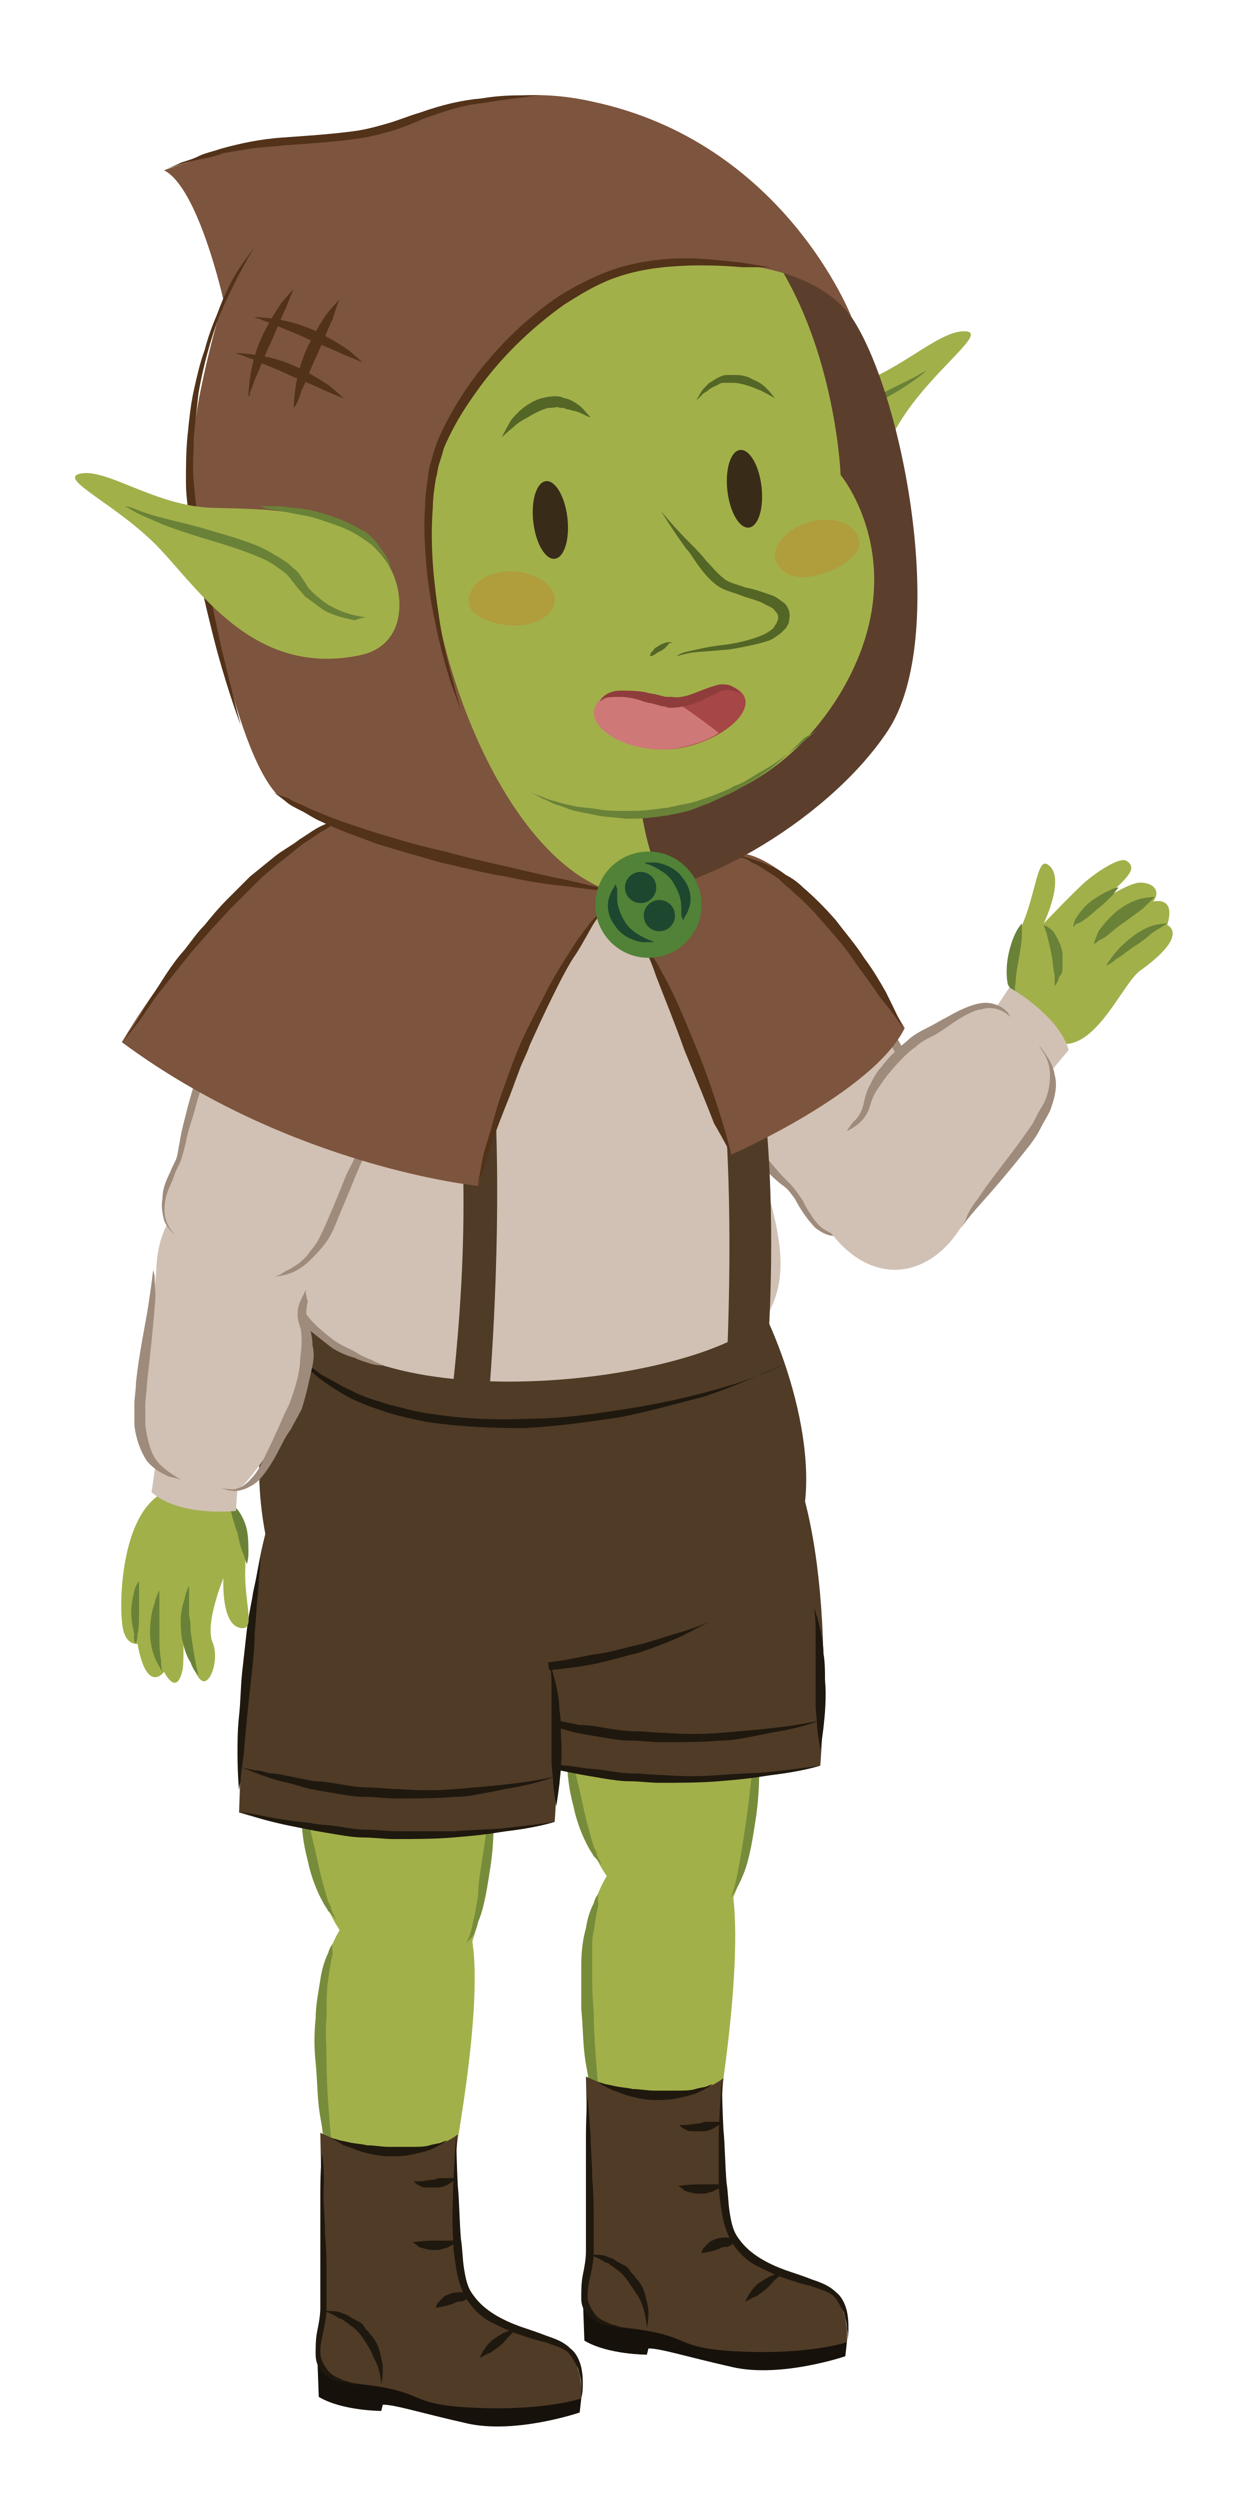 <svg width="80px" height="160px" viewBox="0 0 80 160" version="1.1" xml:space="preserve" xmlns="http://www.w3.org/2000/svg" xmlns:xlink="http://www.w3.org/1999/xlink">
  <!-- Generator: Sketch 49.3 (51167) - http://www.bohemiancoding.com/sketch -->
  <defs/>
  <g>
    <title>brownie-b</title>
    <desc>Created with Sketch.</desc>
    <g id="brownie-b" stroke="none" stroke-width="1" fill="none" fill-rule="evenodd">
      <g id="Brownie-Happy" transform="translate(40, 81) scale(-1, 1) translate(-40, -81) translate(4, 6)" fill-rule="nonzero">
        <g id="Group" transform="translate(0, 49)">
          <g transform="translate(15, 0)" id="Shape">
            <path d="M5.2,8.8 C6.9,5.2 13.7,-1.3 17.1,1 C20.5,3.3 20.6,6.9 16.3,13.7 C14.2,17 12.1,19.6 10.2,21.3 C9.6,21.9 9.3,23.1 8.7,23.5 C6.8,24.7 4.7,24.2 3.3,23.3 C1.4,22 3.13638004e-15,20.4 0.2,18.5 C0.4,15.8 1.8,15.9 5.2,8.8 Z" fill="#D1C1B4"/>
            <path d="M19.5,4 C19.5,4 19.5,4.1 19.5,4.3 C19.5,4.5 19.5,4.8 19.5,5.1 C19.5,5.8 19.5,6.8 19.3,8 C19.1,9.2 18.6,10.5 17.9,11.8 C17.2,13.1 16.3,14.4 15.4,15.7 C14.4,17 13.5,18.2 12.5,19.3 C12,19.9 11.5,20.4 11,20.8 C10.7,21 10.5,21.2 10.3,21.5 C10.1,21.7 10,22 9.8,22.3 C9.5,22.8 9.1,23.3 8.8,23.6 C8.4,23.9 8,24.1 7.6,24.1 C7.2,24.1 7,24.1 6.8,24.1 C6.6,24.1 6.5,24 6.5,24 C6.5,24 6.6,24 6.8,24 C7,24 7.3,24 7.6,24 C7.9,23.9 8.3,23.7 8.6,23.4 C8.9,23.1 9.2,22.6 9.5,22.1 C9.6,21.8 9.8,21.6 10,21.3 C10.2,21 10.4,20.8 10.7,20.5 C11.2,20 11.6,19.5 12.1,18.9 C13,17.8 14,16.5 14.9,15.3 C15.8,14.1 16.7,12.8 17.4,11.5 C18.1,10.2 18.6,9 18.9,7.9 C19.2,6.8 19.3,5.8 19.4,5.1 C19.5,4.4 19.5,4 19.5,4 Z" fill="#9E8B7B"/>
            <path d="M0.6,20.4 C0.6,20.4 0.4,20.2 0.3,19.8 C0.1,19.4 -2.615963e-15,18.7 0.1,18 C0.1,17.6 0.2,17.2 0.4,16.8 C0.6,16.4 0.8,16 1,15.6 C1.5,14.8 2.1,14 2.6,13.1 C3.1,12.3 3.6,11.4 4.1,10.6 C4.6,9.8 5,9.1 5.4,8.4 C5.8,7.8 6.1,7.2 6.4,6.9 C6.7,6.5 6.8,6.4 6.8,6.4 C6.8,6.4 6.7,6.6 6.5,7 C6.3,7.4 6,8 5.7,8.6 C5.4,9.3 5,10.1 4.5,10.9 C4.1,11.7 3.6,12.6 3,13.5 C2.7,13.9 2.5,14.3 2.2,14.8 C1.9,15.2 1.6,15.6 1.4,16 C1.1,16.4 0.9,16.7 0.7,17.1 C0.5,17.5 0.4,17.8 0.3,18.2 C0.2,18.9 0.2,19.5 0.3,19.9 C0.5,20.1 0.6,20.4 0.6,20.4 Z" fill="#9E8B7B"/>
          </g>
          <g id="Shape">
            <path d="M10.8,9.5 C10.8,9.5 11.8,7 10.5,4 C9.7,2 9.6,-1.34614542e-15 9,0.3 C7.7,1 9.2,4.1 9.2,4.1 C9.2,4.1 7.2,2 6.5,1.4 C5.8,0.8 4.3,-0.2 3.9,0.1 C3.1,0.6 4,1.3 5.4,2.6 C5.4,2.6 4.1,1.7 3.2,1.5 C2.4,1.4 1.6,1.9 2.2,2.7 C2.2,2.7 0.7,2.3 1.3,4.2 C1.3,4.2 -0.2,4.8 3,7.1 C4.5,8.1 7,15.5 10.8,9.5 Z" fill="#A2B04A"/>
            <path d="M1.3,4.1 C1.3,4.1 1.6,4.1 2.1,4.2 C2.5,4.3 3.1,4.6 3.6,5 C4.1,5.4 4.5,5.8 4.8,6.2 C5.1,6.6 5.2,6.8 5.2,6.8 C5.2,6.8 4.9,6.7 4.6,6.4 C4.2,6.2 3.8,5.8 3.3,5.5 C2.8,5.2 2.4,4.8 2.1,4.6 C1.6,4.3 1.3,4.1 1.3,4.1 Z" fill="#698237"/>
            <path d="M2.1,2.4 C2.1,2.4 2.4,2.4 2.9,2.5 C3.4,2.6 4,2.9 4.5,3.3 C5,3.7 5.4,4.2 5.7,4.6 C5.9,5.1 6,5.4 6,5.4 C6,5.4 5.9,5.4 5.8,5.3 C5.7,5.2 5.5,5.1 5.3,5 C4.9,4.7 4.5,4.3 4,4 C3.5,3.6 3,3.3 2.7,3 C2.3,2.6 2.1,2.4 2.1,2.4 Z" fill="#698237"/>
            <path d="M4.4,1.8 C4.4,1.8 4.7,1.8 5,2 C5.3,2.1 5.8,2.4 6.2,2.7 C6.6,3 6.9,3.4 7.1,3.7 C7.3,4 7.3,4.3 7.3,4.3 C7.3,4.3 7.2,4.3 7.2,4.2 C7.1,4.1 7,4.1 6.8,4 C6.5,3.8 6.1,3.5 5.8,3.2 C5.4,2.9 5.1,2.6 4.8,2.3 C4.6,2 4.4,1.8 4.4,1.8 Z" fill="#698237"/>
            <path d="M11,8.6 C11,8.6 11.1,8.3 11,7.9 C11,7.5 10.9,6.9 10.8,6.4 C10.7,5.8 10.6,5.3 10.6,4.8 C10.6,4.4 10.6,4.1 10.6,4.1 C10.6,4.1 10.8,4.3 11,4.7 C11.2,5.1 11.4,5.7 11.5,6.3 C11.6,6.9 11.6,7.5 11.5,8 C11.3,8.4 11,8.6 11,8.6 Z" fill="#698237"/>
            <path d="M9.2,4.2 C9.2,4.2 9.1,4.5 9,4.8 C8.9,5.2 8.8,5.6 8.7,6.1 C8.6,6.6 8.6,7.1 8.5,7.4 C8.5,7.6 8.5,7.8 8.5,7.9 C8.5,8 8.5,8.1 8.5,8.1 C8.5,8.1 8.3,7.9 8.2,7.5 C8,7.3 8,7.1 8,6.8 C8,6.5 8,6.3 8,6 C8.1,5.4 8.4,4.9 8.6,4.6 C8.9,4.3 9.2,4.2 9.2,4.2 Z" fill="#698237"/>
          </g>
          <g transform="translate(7, 8)" id="Shape">
            <path d="M15.9,15.8 C16.8,14.6 16.6,12.3 15.4,10.1 C15,9.3 13.8,8.7 13.5,7.7 C12.4,3.7 7.4,1.9 5.9,1.5 C3,0.7 -0.1,5.8 2.9,9.6 C3.8,10.7 6.2,13.7 7.6,15.7 C9.7,18.9 13.3,19.3 15.9,15.8 Z" fill="#D1C1B4"/>
            <path d="M6,2.6 L4.4,0.2 C4.4,0.2 1.3,1.9 0.6,4.2 L2.7,6.7" fill="#D1C1B4"/>
            <path d="M2.5,3.9 C2.5,3.9 2.4,4.1 2.2,4.4 C2,4.7 1.8,5.2 1.8,5.8 C1.8,6.4 1.9,7.1 2.3,7.8 C2.5,8.1 2.7,8.5 2.9,8.9 C3.1,9.2 3.4,9.6 3.6,9.9 C4.6,11.3 5.7,12.6 6.4,13.7 C6.8,14.2 7.1,14.7 7.2,15.1 C7.4,15.4 7.5,15.6 7.5,15.6 C7.5,15.6 7.1,15 6.2,14 C5.3,13 4.2,11.7 3.1,10.3 C2.8,9.9 2.6,9.6 2.4,9.2 C2.2,8.8 2,8.5 1.8,8.1 C1.5,7.3 1.3,6.5 1.5,5.8 C1.6,5.1 2,4.6 2.2,4.3 C2.4,4 2.5,3.9 2.5,3.9 Z" fill="#9E8B7B"/>
            <path d="M14.8,9.4 C14.8,9.4 14.6,9.3 14.3,9.1 C14,8.9 13.5,8.5 13.3,7.7 C13.2,7.4 13.1,7.1 12.9,6.8 C12.7,6.5 12.5,6.2 12.2,5.8 C11.7,5.2 11.1,4.5 10.4,4 C10.1,3.7 9.7,3.5 9.3,3.3 C8.9,3.1 8.5,2.8 8.2,2.6 C7.5,2.1 6.8,1.7 6.2,1.6 C5.6,1.4 5,1.6 4.7,1.8 C4.4,2 4.2,2.2 4.2,2.2 C4.2,2.2 4.2,2.2 4.3,2.1 C4.4,2 4.4,1.9 4.6,1.7 C4.9,1.4 5.5,1.1 6.2,1.2 C6.9,1.3 7.7,1.7 8.4,2.1 C8.8,2.3 9.1,2.5 9.5,2.7 C9.9,2.9 10.3,3.1 10.7,3.4 C11.4,4 12.1,4.6 12.6,5.3 C12.9,5.6 13.1,6 13.3,6.4 C13.5,6.7 13.6,7.1 13.7,7.5 C13.8,8.1 14.1,8.6 14.4,8.8 C14.7,9.2 14.8,9.4 14.8,9.4 Z" fill="#9E8B7B"/>
          </g>
        </g>
        <g id="Group" transform="translate(21, 82)">
          <g transform="translate(0, 30)" id="Shape">
            <g transform="translate(7, 0)">
              <path d="M2.3,0.7 C-0.4,1.6 1.7,15.4 2.1,17.6 C2.5,19.9 9.9,22.1 10.4,14.4 C10.9,6.7 11.1,-2.4 2.3,0.7 Z" fill="#A2B04A"/>
              <path d="M9.7,3.2 C9.7,3.2 9.9,3.4 10,3.8 C10.2,4.2 10.4,4.7 10.5,5.4 C10.7,6.1 10.8,6.9 10.8,7.8 C10.8,8.7 10.8,9.6 10.8,10.6 C10.7,11.5 10.7,12.5 10.6,13.4 C10.5,14.3 10.3,15.1 10.2,15.8 C10.1,16.5 9.9,17.1 9.8,17.5 C9.7,17.9 9.6,18.1 9.6,18.1 C9.6,18.1 9.6,17.2 9.7,15.8 C9.8,14.4 10,12.5 10,10.7 C10.1,9.8 10.1,8.8 10.1,8 C10.1,7.6 10.1,7.1 10.1,6.7 C10.1,6.3 10.1,5.9 10,5.6 C9.9,4.9 9.8,4.3 9.7,3.9 C9.8,3.4 9.7,3.2 9.7,3.2 Z" fill="#778C3A"/>
            </g>
            <path d="M0.8,31.9 L0.9,32.8 C0.9,32.8 5,34.2 8.1,33.5 C11.2,32.8 12.7,32.3 13.5,32.3 L13.6,32.7 C13.6,32.7 16.1,32.7 17.6,31.8 L17.7,29 C16.9,28.8 4.2,25.7 0.8,31.9 Z" fill="#17110B"/>
            <path d="M8.7,15 C8.7,15 11.7,17.6 17.5,14.9 C17.5,14.9 17.3,24.6 17.3,26.4 C17.3,28.2 19.1,30.5 14.8,31 C10.5,31.5 12.1,32.3 7.6,32.5 C3.1,32.7 0.8,31.9 0.8,31.9 C0.8,31.9 0.5,29.3 2.4,28.3 C4.3,27.3 6.4,27.2 8,25.2 C9.5,23.3 8.7,15 8.7,15 Z" fill="#4F3B26"/>
            <path d="M0.8,31.9 C0.8,31.9 0.7,31.6 0.7,31 C0.7,30.7 0.7,30.4 0.8,29.9 C0.9,29.5 1.1,29 1.5,28.7 C1.9,28.3 2.4,28.1 3,27.9 C3.5,27.7 4.1,27.5 4.7,27.3 C5.8,26.9 7,26.3 7.7,25.3 C8.1,24.8 8.2,24.2 8.3,23.6 C8.4,23 8.4,22.3 8.5,21.7 C8.6,20.5 8.6,19.3 8.7,18.3 C8.8,16.3 8.8,15 8.8,15 C8.8,15 8.9,16.3 9,18.3 C9,19.3 9,20.4 9,21.7 C9,22.3 8.9,23 8.8,23.6 C8.7,24.2 8.5,25 8.1,25.6 C7.7,26.2 7.2,26.7 6.6,27 C6,27.3 5.4,27.6 4.8,27.8 C4.2,28 3.6,28.2 3.1,28.3 C2.6,28.5 2.1,28.6 1.7,28.9 C1.4,29.2 1.2,29.6 1,30 C0.9,30.4 0.8,30.7 0.8,31 C0.7,31.6 0.8,31.9 0.8,31.9 Z" fill="#1F180E"/>
            <path d="M9.4,15.4 C9.4,15.4 9.5,15.4 9.7,15.5 C9.9,15.6 10.2,15.6 10.5,15.7 C10.8,15.8 11.3,15.8 11.7,15.8 C12.1,15.8 12.6,15.8 13.1,15.8 C13.6,15.8 14,15.7 14.5,15.7 C14.9,15.6 15.3,15.6 15.7,15.5 C16.1,15.4 16.3,15.4 16.5,15.3 C16.7,15.3 16.8,15.2 16.8,15.2 C16.8,15.2 16.7,15.3 16.5,15.4 C16.3,15.5 16,15.7 15.7,15.8 C15.4,15.9 15,16.1 14.5,16.2 C14.1,16.3 13.6,16.4 13.1,16.4 C12.6,16.4 12.1,16.4 11.7,16.3 C11.2,16.2 10.8,16.1 10.5,16 C9.8,15.7 9.4,15.4 9.4,15.4 Z" fill="#1F180E"/>
            <path d="M17.4,16.2 C17.4,16.2 17.5,17.2 17.5,18.8 C17.5,19.6 17.5,20.5 17.5,21.5 C17.5,22.5 17.5,23.5 17.5,24.6 C17.5,25.1 17.5,25.6 17.5,26.1 C17.5,26.6 17.6,27.1 17.7,27.6 C17.8,28.1 17.8,28.6 17.8,29.1 C17.8,29.6 17.6,30 17.2,30.3 C16.9,30.6 16.5,30.8 16.2,30.8 C15.9,30.9 15.6,30.9 15.4,31 C14.9,31 14.7,31 14.7,31 C14.7,31 15,31 15.4,30.9 C15.6,30.8 15.9,30.8 16.2,30.6 C16.5,30.5 16.8,30.3 17,30 C17.2,29.7 17.4,29.4 17.4,28.9 C17.4,28.5 17.3,28 17.2,27.6 C17.1,27.1 17,26.6 17,26.1 C17,25.6 17,25.1 17,24.5 C17,23.5 17,22.4 17.1,21.4 C17.1,20.4 17.2,19.5 17.2,18.7 C17.3,17.3 17.4,16.2 17.4,16.2 Z" fill="#1F180E"/>
            <path d="M5,27.5 C5,27.5 5.2,27.5 5.5,27.6 C5.8,27.7 6.1,27.9 6.4,28.1 C6.7,28.3 6.9,28.6 7.1,28.9 C7.2,29.1 7.3,29.3 7.3,29.3 C7.3,29.3 7.1,29.2 6.9,29.1 C6.8,29 6.6,29 6.5,28.9 C6.4,28.8 6.2,28.7 6.1,28.6 C5.8,28.4 5.6,28.1 5.4,27.9 C5.1,27.7 5,27.5 5,27.5 Z" fill="#1F180E"/>
            <path d="M7.9,25.3 C7.9,25.3 8.1,25.2 8.3,25.2 C8.6,25.2 8.9,25.2 9.2,25.3 C9.4,25.4 9.5,25.4 9.6,25.5 C9.7,25.6 9.8,25.7 9.9,25.8 C10.1,26 10.1,26.2 10.1,26.2 C10.1,26.2 9.4,26.1 8.9,25.9 C8.8,25.8 8.6,25.8 8.5,25.8 C8.4,25.8 8.2,25.7 8.1,25.6 C8.1,25.4 7.9,25.3 7.9,25.3 Z" fill="#1F180E"/>
            <path d="M8.7,21.8 C8.7,21.8 8.9,21.8 9.2,21.8 C9.5,21.8 9.8,21.8 10.2,21.8 C10.9,21.8 11.6,21.9 11.6,21.9 C11.6,21.9 11.4,22 11.2,22.2 C10.9,22.3 10.6,22.4 10.2,22.4 C10,22.4 9.8,22.4 9.6,22.3 C9.4,22.3 9.3,22.2 9.1,22.1 C8.8,22 8.7,21.8 8.7,21.8 Z" fill="#1F180E"/>
            <path d="M8.8,17.8 C8.8,17.8 9,17.8 9.3,17.8 C9.4,17.8 9.6,17.8 9.7,17.8 C9.9,17.8 10,17.8 10.2,17.9 C10.5,17.9 10.9,18 11.1,18 C11.2,18 11.3,18 11.4,18 C11.5,18 11.5,18 11.5,18 C11.5,18 11.4,18.2 11.1,18.3 C11,18.4 10.8,18.4 10.6,18.4 C10.4,18.4 10.2,18.4 10,18.4 C9.6,18.4 9.3,18.2 9,18 C8.9,17.9 8.8,17.8 8.8,17.8 Z" fill="#1F180E"/>
            <path d="M13.6,31 C13.6,31 13.5,30.6 13.5,30 C13.5,29.7 13.6,29.3 13.7,28.9 C13.8,28.5 14,28.1 14.3,27.8 C14.4,27.6 14.6,27.5 14.7,27.3 C14.8,27.1 15,27 15.2,26.9 C15.4,26.8 15.6,26.7 15.7,26.6 C15.9,26.5 16,26.5 16.2,26.4 C16.5,26.3 16.8,26.3 17,26.3 C17.2,26.3 17.3,26.3 17.3,26.3 C17.3,26.3 16.9,26.4 16.4,26.7 C16.3,26.8 16.1,26.8 16,26.9 C15.9,27 15.7,27.1 15.6,27.2 C15.3,27.4 15,27.7 14.8,28 C14.6,28.3 14.4,28.6 14.2,28.9 C14,29.2 13.9,29.5 13.8,29.8 C13.6,30.6 13.6,31 13.6,31 Z" fill="#1F180E"/>
          </g>
          <g transform="translate(2, 0)" id="Shape">
            <g transform="translate(4, 13)">
              <path d="M0.2,8.4 C0.8,13.1 0.8,22.4 4.3,22.3 C12.6,22.2 13.8,9.8 11.1,3.8 C8.5,-2.2 -0.8,-0.5 0.2,8.4 Z" fill="#A2B04A"/>
              <path d="M12.7,10.4 C12.7,10.4 12.8,10.9 12.7,11.7 C12.7,12.5 12.6,13.5 12.3,14.6 C12.1,15.6 11.7,16.6 11.3,17.3 C11.2,17.5 11.1,17.6 11,17.8 C10.9,17.9 10.8,18 10.7,18.1 C10.5,18.3 10.5,18.4 10.5,18.4 C10.5,18.4 10.5,18.3 10.6,18.1 C10.7,18 10.7,17.9 10.8,17.7 C10.8,17.5 10.9,17.4 11,17.2 C11.2,16.5 11.5,15.5 11.7,14.5 C11.9,13.5 12.2,12.5 12.3,11.7 C12.6,10.9 12.7,10.4 12.7,10.4 Z" fill="#778C3A"/>
              <path d="M0.4,9.7 C0.4,9.7 0.5,10.4 0.7,11.4 C0.9,12.4 1,13.8 1.2,15.2 C1.3,15.9 1.4,16.6 1.5,17.2 C1.6,17.8 1.7,18.4 1.8,18.9 C1.9,19.4 2,19.8 2.1,20.1 C2.2,20.4 2.3,20.5 2.3,20.5 C2.3,20.5 2.2,20.4 2,20.1 C1.8,19.8 1.6,19.4 1.4,18.9 C1,17.9 0.8,16.5 0.6,15.2 C0.4,13.8 0.4,12.4 0.4,11.4 C0.3,10.4 0.4,9.7 0.4,9.7 Z" fill="#778C3A"/>
            </g>
            <g>
              <path d="M0.5,25 C-0.3,14 1.1,2.7 6.3,1 C17.1,-2.4 20.1,6.9 20.7,24.4 C15.3,26.2 6.1,26.5 0.5,25 Z" fill="#4F3B26"/>
              <path d="M0.5,25 C0.5,25 1.8,25.2 3.7,25.4 C4.6,25.5 5.8,25.5 6.9,25.6 C8.1,25.7 9.4,25.7 10.6,25.6 C11.2,25.6 11.9,25.5 12.5,25.5 C13.1,25.5 13.7,25.4 14.3,25.3 C14.9,25.2 15.5,25.2 16,25.1 C16.5,25 17.1,25 17.5,24.9 C18.4,24.8 19.2,24.6 19.8,24.5 C20.4,24.4 20.7,24.3 20.7,24.3 C20.7,24.3 20.4,24.4 19.9,24.6 C19.4,24.8 18.6,25 17.7,25.2 C17.2,25.3 16.7,25.4 16.2,25.5 C15.7,25.6 15.1,25.7 14.5,25.8 C13.9,25.9 13.3,26 12.7,26 C12.1,26 11.4,26.1 10.8,26.1 C9.5,26.1 8.2,26.1 7,26 C5.8,25.9 4.7,25.8 3.7,25.6 C1.7,25.4 0.5,25 0.5,25 Z" fill="#1F180E"/>
              <path d="M0.5,22.1 C0.5,22.1 1.7,22.4 3.6,22.6 C4.5,22.7 5.6,22.8 6.8,22.9 C8,23 9.2,23 10.5,22.9 C11.1,22.9 11.8,22.8 12.4,22.8 C13,22.8 13.6,22.7 14.2,22.6 C14.8,22.5 15.3,22.4 15.9,22.4 C16.4,22.3 16.9,22.2 17.4,22.1 C17.9,22 18.3,21.9 18.7,21.9 C19.1,21.8 19.4,21.7 19.7,21.7 C20.2,21.6 20.6,21.5 20.6,21.5 C20.6,21.5 20.3,21.6 19.8,21.8 C19.3,22 18.5,22.3 17.6,22.5 C17.1,22.6 16.6,22.8 16.1,22.9 C15.6,23 15,23.1 14.4,23.2 C13.8,23.3 13.2,23.4 12.6,23.4 C12,23.4 11.3,23.5 10.7,23.5 C9.4,23.5 8.1,23.5 6.9,23.4 C6.3,23.4 5.7,23.3 5.2,23.2 C4.7,23.1 4.1,23 3.7,22.9 C1.7,22.6 0.5,22.1 0.5,22.1 Z" fill="#1F180E"/>
              <path d="M18.8,8.3 C18.8,8.3 19.1,9.2 19.4,10.5 C19.7,11.9 20.1,13.7 20.4,15.5 C20.7,17.3 20.8,19.2 20.8,20.6 C20.8,22 20.7,22.9 20.7,22.9 C20.7,22.9 20.6,22 20.4,20.6 C20.2,19.2 20,17.4 19.7,15.6 C19.4,13.8 19.2,11.9 19,10.6 C18.9,9.2 18.8,8.3 18.8,8.3 Z" fill="#25592D"/>
              <path d="M0.5,24 C0.5,24 0.4,23.4 0.3,22.6 C0.2,21.7 0.1,20.6 0.2,19.5 C0.2,18.9 0.2,18.4 0.3,17.8 C0.3,17.3 0.4,16.8 0.5,16.3 C0.7,15.4 0.9,14.9 0.9,14.9 C0.9,14.9 0.8,15.5 0.8,16.3 C0.8,17.1 0.8,18.3 0.8,19.4 C0.8,20 0.8,20.5 0.8,21.1 C0.8,21.6 0.7,22.1 0.7,22.6 C0.6,23.4 0.5,24 0.5,24 Z" fill="#1F180E"/>
            </g>
          </g>
        </g>
        <g id="Group" transform="translate(24, 46)">
          <g transform="translate(0, 26)" id="Shape">
            <path d="M3.9,4.5 C1.7,8.2 -1.3,17 1.6,21.6 C7.3,30.8 32.2,31.7 34.8,21.2 C37.3,10.6 31.4,3.4 31.4,3.4 C31.4,3.4 8.6,-3.6 3.9,4.5 Z" fill="#4F3B26"/>
            <path d="M6.6,25.8 C6.6,25.8 7.5,26.2 8.9,26.6 C9.6,26.8 10.4,27.1 11.3,27.3 C12.2,27.5 13.1,27.8 14.1,27.9 C15.1,28.1 16,28.3 17,28.4 C17.9,28.5 18.8,28.6 19.5,28.6 C20.2,28.6 20.9,28.7 21.3,28.7 C21.7,28.7 22,28.7 22,28.7 C22,28.7 21.8,28.7 21.3,28.8 C20.9,28.9 20.2,28.9 19.5,29 C19.1,29 18.7,29 18.3,29 C17.9,29 17.4,29 16.9,28.9 C16,28.8 15,28.7 14,28.5 C13,28.3 12.1,28 11.2,27.8 C10.3,27.5 9.5,27.2 8.8,26.9 C8.1,26.6 7.6,26.3 7.2,26.1 C6.8,25.9 6.6,25.8 6.6,25.8 Z" fill="#1F180E"/>
            <path d="M1.9,9.3 C1.9,9.3 2.4,9.6 3.2,9.9 C4,10.3 5.3,10.7 6.8,11.1 C8.3,11.5 10.1,11.9 12.1,12.2 C14,12.5 16.1,12.8 18.2,12.8 C20.3,12.9 22.4,12.8 24.3,12.5 C25.3,12.4 26.2,12.1 27.1,11.9 C28,11.6 28.8,11.4 29.5,11 C30.2,10.7 30.8,10.3 31.4,10 C31.7,9.8 31.9,9.6 32.1,9.5 C32.3,9.3 32.5,9.2 32.7,9 C33.1,8.7 33.3,8.4 33.5,8.2 C33.7,8 33.8,7.9 33.8,7.9 C33.8,7.9 33.7,8 33.6,8.2 C33.4,8.4 33.2,8.7 32.9,9 C32.7,9.2 32.6,9.3 32.4,9.5 C32.2,9.7 31.9,9.9 31.7,10.1 C31.2,10.5 30.6,10.9 29.9,11.3 C29.2,11.7 28.4,12 27.5,12.3 C26.6,12.6 25.7,12.8 24.7,13 C22.7,13.3 20.6,13.4 18.5,13.4 C16.4,13.3 14.3,13 12.3,12.7 C10.3,12.3 8.6,11.8 7,11.4 C5.5,10.9 4.3,10.4 3.4,10 C2.3,9.6 1.9,9.3 1.9,9.3 Z" fill="#1F180E"/>
          </g>
          <g transform="translate(2, 0)" id="Shape">
            <path d="M2.4,16.2 C2.2,22.8 -1.4,27.6 0.7,31.8 C2.8,36 24,39.2 30.1,32.8 C36.2,26.4 32.4,7.9 28.7,4.2 C23.9,-0.6 3,-2.6 2.4,16.2 Z" fill="#D1C1B4"/>
            <path d="M25.4,35.4 C25.4,35.4 25.7,35.3 26.3,35 C26.6,34.9 27,34.7 27.3,34.5 C27.5,34.4 27.7,34.3 27.9,34.2 C28.1,34.1 28.3,34 28.6,33.8 C29,33.5 29.5,33.1 29.9,32.7 C30.3,32.3 30.7,31.7 31,31.2 C31.1,30.9 31.3,30.6 31.4,30.3 C31.5,30 31.6,29.6 31.7,29.3 C31.8,29 31.9,28.6 31.9,28.3 C32,27.9 32,27.6 32.1,27.2 C32.1,26.5 32.3,25.8 32.2,25.1 C32.2,24.4 32.2,23.7 32.1,23 C32,22.3 32,21.7 31.9,21.1 C31.8,20.5 31.7,19.9 31.7,19.4 C31.6,18.3 31.4,17.4 31.3,16.8 C31.2,16.2 31.1,15.8 31.1,15.8 C31.1,15.8 31.2,16.1 31.4,16.8 C31.5,17.4 31.9,18.3 32.1,19.4 C32.2,19.9 32.3,20.5 32.4,21.1 C32.5,21.7 32.6,22.4 32.7,23.1 C32.8,23.8 32.8,24.5 32.8,25.2 C32.8,25.9 32.7,26.7 32.7,27.4 C32.7,27.8 32.6,28.1 32.5,28.5 C32.4,28.9 32.4,29.2 32.2,29.6 C32.1,29.9 32,30.3 31.8,30.6 C31.6,30.9 31.5,31.2 31.3,31.6 C30.9,32.2 30.5,32.8 30.1,33.2 C29.6,33.6 29.1,34 28.7,34.3 C28.2,34.6 27.7,34.8 27.3,34.9 C26.9,35.1 26.5,35.2 26.2,35.3 C25.8,35.4 25.4,35.4 25.4,35.4 Z" fill="#9E8B7B"/>
          </g>
          <path d="M20.8,38.5 C20.8,38.5 17.8,6.7 25,1.6 L27.1,2.3 C27.1,2.3 19.9,11.2 23.2,38.3 L20.8,38.5 Z" id="Shape" fill="#4F3B26"/>
          <path d="M2.9,34.9 C2.9,34.9 0.8,9.4 8.6,5.3 C8.6,5.3 4.4,10.6 5.5,35.7 L2.9,34.9 Z" id="Shape" fill="#4F3B26"/>
        </g>
        <g id="Group" transform="translate(38, 85)">
          <g transform="translate(0, 30)" id="Shape">
            <g transform="translate(7, 0)">
              <path d="M1.9,1.1 C-0.9,2.1 1.7,15.9 2.1,18.2 C2.5,20.5 9.9,22.7 10.4,15 C11,7.2 11.3,-2.2 1.9,1.1 Z" fill="#A2B04A"/>
              <path d="M9.7,3.4 C9.7,3.4 9.9,3.6 10,4 C10.2,4.4 10.4,5 10.5,5.7 C10.6,6.4 10.8,7.3 10.8,8.2 C10.9,9.1 10.9,10.1 10.8,11 C10.7,12 10.7,12.9 10.6,13.8 C10.5,14.7 10.3,15.5 10.2,16.2 C10.1,16.9 9.9,17.5 9.8,17.9 C9.7,18.3 9.6,18.5 9.6,18.5 C9.6,18.5 9.6,17.5 9.8,16.1 C9.9,14.7 10.1,12.8 10.1,10.9 C10.1,9.9 10.2,9 10.1,8.1 C10.1,7.2 10.1,6.4 10,5.7 C9.9,5 9.8,4.4 9.7,4 C9.8,3.6 9.7,3.4 9.7,3.4 Z" fill="#778C3A"/>
            </g>
            <path d="M0.8,32.5 L0.9,33.4 C0.9,33.4 5,34.8 8.1,34.1 C11.2,33.4 12.7,32.9 13.5,32.9 L13.6,33.3 C13.6,33.3 16.1,33.3 17.6,32.4 L17.7,29.6 C16.9,29.4 4.2,26.3 0.8,32.5 Z" fill="#17110B"/>
            <path d="M8.7,15.6 C8.7,15.6 11.7,18.2 17.5,15.5 C17.5,15.5 17.3,25.2 17.3,27 C17.3,28.8 19.1,31.1 14.8,31.6 C10.5,32.1 12.1,32.9 7.6,33.1 C3.1,33.3 0.8,32.5 0.8,32.5 C0.8,32.5 0.5,29.9 2.4,28.9 C4.3,27.9 6.4,27.8 8,25.8 C9.5,23.9 8.7,15.6 8.7,15.6 Z" fill="#4F3B26"/>
            <path d="M0.8,32.5 C0.8,32.5 0.7,32.2 0.7,31.6 C0.7,31.3 0.7,31 0.8,30.5 C0.9,30.1 1.1,29.6 1.5,29.3 C1.9,28.9 2.4,28.7 3,28.5 C3.5,28.3 4.1,28.1 4.7,27.9 C5.8,27.5 7,26.9 7.7,25.9 C8.1,25.4 8.2,24.8 8.3,24.2 C8.4,23.6 8.4,22.9 8.5,22.3 C8.6,21.1 8.6,19.9 8.7,18.9 C8.8,16.9 8.8,15.6 8.8,15.6 C8.8,15.6 8.9,16.9 9,18.9 C9,19.9 9.1,21 9,22.3 C9,22.9 8.9,23.6 8.8,24.2 C8.7,24.8 8.5,25.6 8.1,26.2 C7.7,26.8 7.2,27.3 6.6,27.6 C6,27.9 5.4,28.2 4.8,28.4 C4.2,28.6 3.6,28.8 3.1,28.9 C2.6,29.1 2.1,29.2 1.7,29.5 C1.4,29.8 1.2,30.2 1,30.6 C0.9,31 0.8,31.3 0.8,31.6 C0.8,32.2 0.8,32.5 0.8,32.5 Z" fill="#1F180E"/>
            <path d="M9.4,16 C9.4,16 9.5,16 9.7,16.1 C9.9,16.2 10.2,16.2 10.5,16.3 C10.8,16.4 11.3,16.4 11.7,16.4 C12.1,16.4 12.6,16.4 13.1,16.4 C13.6,16.4 14,16.3 14.5,16.3 C14.9,16.2 15.3,16.2 15.7,16.1 C16.1,16 16.3,16 16.5,15.9 C16.7,15.9 16.8,15.8 16.8,15.8 C16.8,15.8 16.7,15.9 16.5,16 C16.3,16.1 16.1,16.3 15.7,16.4 C15.4,16.5 15,16.7 14.5,16.8 C14.1,16.9 13.6,17 13.1,17 C12.6,17 12.1,17 11.7,16.9 C11.2,16.8 10.8,16.7 10.5,16.6 C9.8,16.3 9.4,16 9.4,16 Z" fill="#1F180E"/>
            <path d="M17.4,16.8 C17.4,16.8 17.5,17.8 17.5,19.4 C17.5,20.2 17.5,21.1 17.5,22.1 C17.5,23.1 17.5,24.1 17.5,25.2 C17.5,25.7 17.5,26.2 17.5,26.7 C17.5,27.2 17.6,27.7 17.7,28.2 C17.8,28.7 17.8,29.2 17.8,29.7 C17.8,30.2 17.6,30.6 17.3,30.9 C17,31.2 16.6,31.4 16.3,31.4 C16,31.5 15.7,31.5 15.5,31.6 C15,31.6 14.8,31.6 14.8,31.6 C14.8,31.6 15.1,31.6 15.5,31.5 C15.7,31.4 16,31.4 16.3,31.2 C16.6,31.1 16.9,30.9 17.1,30.6 C17.3,30.3 17.5,30 17.5,29.5 C17.5,29.1 17.4,28.6 17.3,28.2 C17.2,27.7 17.1,27.2 17.1,26.7 C17.1,26.2 17.1,25.7 17.1,25.1 C17.1,24.1 17.1,23 17.2,22 C17.2,21 17.3,20.1 17.3,19.3 C17.2,17.8 17.4,16.8 17.4,16.8 Z" fill="#1F180E"/>
            <path d="M5,28.1 C5,28.1 5.2,28.1 5.5,28.2 C5.8,28.3 6.1,28.5 6.4,28.7 C6.7,28.9 6.9,29.2 7.1,29.5 C7.2,29.7 7.3,29.9 7.3,29.9 C7.3,29.9 7.1,29.8 6.9,29.7 C6.8,29.6 6.6,29.6 6.5,29.5 C6.4,29.4 6.2,29.3 6.1,29.2 C5.8,29 5.6,28.7 5.4,28.5 C5.1,28.2 5,28.1 5,28.1 Z" fill="#1F180E"/>
            <path d="M7.9,25.8 C7.9,25.8 8.1,25.7 8.3,25.7 C8.6,25.7 8.9,25.7 9.2,25.8 C9.4,25.9 9.5,25.9 9.6,26 C9.7,26.1 9.8,26.2 9.9,26.3 C10.1,26.5 10.1,26.7 10.1,26.7 C10.1,26.7 9.4,26.6 8.9,26.4 C8.8,26.3 8.6,26.3 8.5,26.3 C8.4,26.3 8.2,26.2 8.1,26.1 C8.1,25.9 7.9,25.8 7.9,25.8 Z" fill="#1F180E"/>
            <path d="M8.7,22.4 C8.7,22.4 8.9,22.4 9.2,22.4 C9.5,22.4 9.8,22.4 10.2,22.4 C10.9,22.4 11.6,22.5 11.6,22.5 C11.6,22.5 11.4,22.6 11.2,22.8 C10.9,22.9 10.6,23 10.2,23 C10,23 9.8,23 9.6,22.9 C9.4,22.9 9.3,22.8 9.1,22.7 C8.8,22.6 8.7,22.4 8.7,22.4 Z" fill="#1F180E"/>
            <path d="M8.8,18.4 C8.8,18.4 9,18.4 9.3,18.4 C9.4,18.4 9.6,18.4 9.7,18.4 C9.9,18.4 10,18.4 10.2,18.5 C10.5,18.5 10.9,18.6 11.1,18.6 C11.2,18.6 11.3,18.6 11.4,18.6 C11.5,18.6 11.5,18.6 11.5,18.6 C11.5,18.6 11.4,18.8 11.1,18.9 C11,19 10.8,19 10.6,19 C10.4,19 10.2,19 10,19 C9.6,19 9.3,18.8 9,18.6 C8.9,18.5 8.8,18.4 8.8,18.4 Z" fill="#1F180E"/>
            <path d="M13.6,31.6 C13.6,31.6 13.5,31.2 13.5,30.6 C13.5,30.3 13.6,29.9 13.7,29.5 C13.8,29.1 14,28.7 14.3,28.4 C14.4,28.2 14.6,28.1 14.7,27.9 C14.8,27.7 15,27.6 15.2,27.5 C15.4,27.4 15.6,27.3 15.7,27.2 C15.9,27.1 16,27.1 16.2,27 C16.5,26.9 16.8,26.9 17,26.9 C17.2,26.9 17.3,26.9 17.3,26.9 C17.3,26.9 16.9,27 16.4,27.3 C16.3,27.4 16.1,27.4 16,27.5 C15.9,27.6 15.7,27.7 15.6,27.8 C15.3,28 15,28.3 14.8,28.6 C14.6,28.9 14.4,29.2 14.2,29.6 C14.1,29.9 13.9,30.2 13.8,30.5 C13.6,31.2 13.6,31.6 13.6,31.6 Z" fill="#1F180E"/>
          </g>
          <g transform="translate(2, 0)" id="Shape">
            <g transform="translate(4, 13)">
              <path d="M0.2,9 C0.8,13.7 0.8,23 4.3,22.9 C12.6,22.8 13.8,10.4 11.1,4.4 C8.5,-1.7 -0.9,0.1 0.2,9 Z" fill="#A2B04A"/>
              <path d="M12.7,10.9 C12.7,10.9 12.8,11.4 12.7,12.2 C12.7,13 12.6,14 12.3,15.1 C12.1,16.1 11.7,17.1 11.3,17.8 C11.2,18 11.1,18.1 11,18.3 C10.9,18.4 10.8,18.5 10.7,18.6 C10.5,18.8 10.5,18.9 10.5,18.9 C10.5,18.9 10.5,18.8 10.6,18.6 C10.7,18.5 10.7,18.4 10.8,18.2 C10.8,18 10.9,17.9 11,17.7 C11.2,17 11.5,16 11.7,15 C11.9,14 12.2,13 12.3,12.2 C12.5,11.5 12.7,10.9 12.7,10.9 Z" fill="#778C3A"/>
              <path d="M0.4,10.2 C0.4,10.2 0.5,10.9 0.7,11.8 C0.8,12.8 1,14.1 1.2,15.4 C1.3,16 1.4,16.7 1.4,17.3 C1.5,17.9 1.6,18.5 1.7,18.9 C1.8,19.4 1.9,19.8 2,20 C2.1,20.3 2.2,20.4 2.2,20.4 C2.2,20.4 2.1,20.3 1.9,20.1 C1.7,19.9 1.5,19.5 1.4,19 C1,18.1 0.8,16.7 0.6,15.4 C0.4,14.1 0.4,12.8 0.4,11.8 C0.3,10.9 0.4,10.2 0.4,10.2 Z" fill="#778C3A"/>
            </g>
            <g>
              <path d="M0.5,25.6 C-0.3,14.6 3.2,2.7 8.4,1 C19.2,-2.4 20.1,7.5 20.7,25 C15.3,26.7 6,27.1 0.5,25.6 Z" fill="#4F3B26"/>
              <path d="M0.5,25.6 C0.5,25.6 1.8,25.8 3.7,26 C4.6,26.1 5.8,26.1 6.9,26.2 C8.1,26.2 9.4,26.2 10.6,26.2 C11.2,26.2 11.9,26.1 12.5,26.1 C13.1,26.1 13.7,26 14.3,25.9 C14.9,25.8 15.5,25.8 16,25.7 C16.5,25.6 17.1,25.6 17.5,25.5 C18.4,25.4 19.2,25.2 19.8,25.1 C20.4,25 20.7,24.9 20.7,24.9 C20.7,24.9 20.4,25 19.9,25.2 C19.4,25.4 18.6,25.6 17.7,25.8 C17.2,25.9 16.7,26 16.2,26.1 C15.7,26.2 15.1,26.3 14.5,26.4 C13.9,26.5 13.3,26.6 12.7,26.6 C12.1,26.6 11.4,26.7 10.8,26.7 C9.5,26.7 8.2,26.7 7,26.6 C5.8,26.5 4.7,26.4 3.7,26.2 C1.7,26 0.5,25.6 0.5,25.6 Z" fill="#1F180E"/>
              <path d="M0.5,22.7 C0.5,22.7 1.7,23 3.6,23.2 C4.5,23.3 5.6,23.4 6.8,23.5 C8,23.6 9.2,23.6 10.5,23.5 C11.1,23.5 11.8,23.4 12.4,23.4 C13,23.4 13.6,23.3 14.2,23.2 C14.8,23.1 15.3,23 15.9,23 C16.4,22.9 16.9,22.8 17.4,22.7 C17.9,22.6 18.3,22.5 18.7,22.5 C19.1,22.4 19.4,22.3 19.7,22.3 C20.2,22.2 20.6,22.1 20.6,22.1 C20.6,22.1 20.3,22.2 19.8,22.4 C19.3,22.6 18.5,22.9 17.6,23.1 C17.1,23.2 16.6,23.4 16.1,23.5 C15.6,23.6 15,23.7 14.4,23.8 C13.8,23.9 13.2,24 12.6,24 C12,24 11.3,24.1 10.7,24.1 C9.4,24.1 8.1,24.1 6.9,24 C6.3,24 5.7,23.9 5.2,23.8 C4.7,23.7 4.1,23.6 3.7,23.5 C1.7,23.2 0.5,22.7 0.5,22.7 Z" fill="#1F180E"/>
              <path d="M19.3,8.6 C19.3,8.6 19.5,9.5 19.8,10.9 C19.9,11.6 20.1,12.4 20.2,13.3 C20.3,14.2 20.4,15.1 20.5,16 C20.6,16.9 20.6,17.9 20.7,18.8 C20.8,19.7 20.8,20.5 20.8,21.2 C20.8,22.6 20.7,23.6 20.7,23.6 C20.7,23.6 20.7,23.4 20.6,23 C20.6,22.6 20.5,22 20.4,21.3 C20.3,19.9 20.1,18 19.9,16.2 C19.8,15.3 19.7,14.3 19.7,13.5 C19.6,12.6 19.6,11.8 19.5,11.1 C19.4,9.5 19.3,8.6 19.3,8.6 Z" fill="#1F180E"/>
              <path d="M0.4,24.6 C0.4,24.6 0.3,24 0.2,23.2 C0.1,22.3 -4.82947016e-15,21.2 0.1,20.1 C0.1,19.5 0.1,19 0.2,18.4 C0.2,17.9 0.3,17.4 0.4,16.9 C0.6,16 0.8,15.5 0.8,15.5 C0.8,15.5 0.7,16.1 0.7,16.9 C0.7,17.7 0.7,18.9 0.7,20 C0.7,20.6 0.7,21.1 0.7,21.7 C0.7,22.2 0.6,22.7 0.6,23.2 C0.5,24 0.4,24.6 0.4,24.6 Z" fill="#1F180E"/>
            </g>
          </g>
        </g>
        <g id="Group" transform="translate(48, 49)">
          <g transform="translate(12, 40)" id="Shape">
            <g>
              <path d="M2.1,0.7 C2.1,0.7 0.2,2.1 0.3,5.3 C0.4,7.4 -0.3,9.1 0.4,9.2 C1.9,9.3 1.7,6 1.7,6 C1.7,6 2.9,8.9 2.4,10.1 C2,11 2.4,12.5 2.9,12.6 C3.5,12.7 4,10.6 4.3,9.2 C4.3,9.2 4.2,10.8 4.3,11.8 C4.5,12.8 4.9,13.1 5.5,12 C5.5,12 6.6,13.5 7.2,10.2 C7.2,10.2 8.1,10.4 8.2,8.7 C8.4,6.9 8.1,-2 2.1,0.7 Z" fill="#A2B04A"/>
              <path d="M3.3,12.2 C3.3,12.2 3.4,11.9 3.5,11.3 C3.6,10.8 3.7,10.1 3.8,9.4 C3.8,9.1 3.8,8.7 3.9,8.4 C3.9,8.1 3.9,7.8 3.9,7.5 C3.9,7.2 3.9,7 3.9,6.8 C3.9,6.6 3.9,6.5 3.9,6.5 C3.9,6.5 4.1,6.8 4.2,7.4 C4.4,7.9 4.5,8.7 4.4,9.4 C4.4,9.8 4.3,10.1 4.2,10.5 C4.1,10.8 4,11.1 3.8,11.4 C3.6,12 3.3,12.2 3.3,12.2 Z" fill="#698237"/>
              <path d="M5.6,12 C5.6,12 5.7,11.7 5.7,11.2 C5.8,10.7 5.8,10.1 5.8,9.4 C5.8,8.8 5.8,8.1 5.8,7.6 C5.8,7.3 5.8,7.1 5.8,7 C5.8,6.9 5.8,6.8 5.8,6.8 C5.8,6.8 6,7.1 6.1,7.6 C6.3,8.1 6.4,8.8 6.4,9.5 C6.4,10.2 6.2,10.9 6,11.3 C5.8,11.7 5.6,12 5.6,12 Z" fill="#698237"/>
              <path d="M7.3,10.2 C7.3,10.2 7.2,9.9 7.2,9.6 C7.1,9.2 7.1,8.7 7.1,8.2 C7.1,7.7 7.1,7.2 7.1,6.9 C7.1,6.7 7.1,6.6 7.1,6.4 C7.1,6.3 7.1,6.2 7.1,6.2 C7.1,6.2 7.3,6.4 7.4,6.8 C7.5,7.2 7.6,7.7 7.6,8.2 C7.6,8.7 7.5,9.2 7.4,9.6 C7.5,10 7.3,10.2 7.3,10.2 Z" fill="#698237"/>
            </g>
            <path d="M1.5,1.3 C1.5,1.3 1.4,1.3 1.5,1.3 C1.3,1.5 1.3,1.6 1.2,1.8 C1.1,2.2 1,2.6 0.8,3.1 C0.7,3.6 0.6,4.1 0.4,4.5 C0.3,4.9 0.2,5.1 0.2,5.1 C0.2,5.1 0.1,4.8 0.1,4.4 C0.1,4 0.1,3.4 0.2,2.9 C0.3,2.4 0.6,1.8 0.9,1.5 C1.2,1.3 1.5,1.3 1.5,1.3 Z" fill="#698237"/>
          </g>
          <g transform="translate(7, 20)" id="Shape">
            <path d="M3.8,1.2 C2.4,1.7 1.3,3.8 1.3,6.5 C1.3,7.4 2,8.7 1.7,9.8 C0.6,14 4.1,18.5 5.2,19.8 C7.3,22.2 12.7,19.7 12,14.5 C11.8,13 11.2,8.9 11,6.3 C10.9,2.2 7.9,-0.3 3.8,1.2 Z" fill="#D1C1B4"/>
            <path d="M5.7,18.7 L5.9,21.7 C5.9,21.7 9.5,22.1 11.3,20.5 L10.8,17" fill="#D1C1B4"/>
            <path d="M9.4,19.7 C9.4,19.7 9.6,19.6 9.9,19.4 C10.2,19.2 10.7,18.9 11.1,18.3 C11.4,17.8 11.6,17 11.7,16.2 C11.7,15.8 11.7,15.3 11.7,14.9 C11.7,14.5 11.6,14 11.6,13.6 C11.4,11.8 11.2,10 11.1,8.6 C11,7.9 11.1,7.3 11.1,6.9 C11.1,6.5 11.2,6.3 11.2,6.3 C11.2,6.3 11.3,7.2 11.5,8.5 C11.7,9.8 12.1,11.6 12.3,13.5 C12.3,14 12.4,14.4 12.4,14.9 C12.4,15.4 12.4,15.8 12.4,16.2 C12.3,17.1 12,17.9 11.6,18.5 C11.1,19.1 10.6,19.3 10.2,19.5 C9.7,19.6 9.4,19.7 9.4,19.7 Z" fill="#9E8B7B"/>
            <path d="M1.4,7.5 C1.4,7.5 1.5,7.7 1.7,8.1 C1.9,8.5 2.1,9.1 1.8,9.9 C1.7,10.2 1.7,10.6 1.7,11 C1.7,11.4 1.8,11.8 1.8,12.3 C1.9,13.2 2.2,14.1 2.5,14.9 C2.7,15.3 2.9,15.7 3.1,16.2 C3.3,16.6 3.5,17.1 3.7,17.5 C4.1,18.3 4.4,19.1 4.9,19.6 C5.3,20.1 5.9,20.4 6.3,20.3 C6.7,20.3 6.9,20.2 6.9,20.2 C6.9,20.2 6.8,20.2 6.7,20.3 C6.6,20.3 6.4,20.4 6.2,20.4 C5.8,20.5 5.1,20.3 4.5,19.8 C4,19.3 3.5,18.5 3.1,17.7 C2.9,17.3 2.7,16.9 2.4,16.5 C2.2,16.1 1.9,15.6 1.7,15.2 C1.4,14.3 1.2,13.3 1,12.4 C0.9,11.9 0.9,11.5 1,11.1 C1,10.7 1.1,10.2 1.2,9.9 C1.5,9.3 1.4,8.7 1.3,8.3 C1.5,7.7 1.4,7.5 1.4,7.5 Z" fill="#9E8B7B"/>
          </g>
          <g id="Shape">
            <path d="M3,15.5 C0.8,11.7 -1,1.9 2.8,0.5 C6.6,-0.9 9.8,1.2 13.3,9.1 C15,13 16.1,16.4 16.5,19.1 C16.6,20 17.6,21 17.6,21.7 C17.6,24.1 16,25.6 14.5,26.2 C12.4,27 10.2,27.1 8.6,25.8 C6.4,24.1 7.3,22.9 3,15.5 Z" fill="#D1C1B4"/>
            <path d="M6.7,0.3 C6.7,0.3 6.8,0.4 7,0.5 C7.2,0.6 7.4,0.8 7.7,1 C8.3,1.4 9.2,2.1 10,3 C10.9,3.9 11.8,5.1 12.5,6.6 C13.3,8 13.9,9.6 14.5,11.2 C15.1,12.8 15.6,14.4 16,15.9 C16.2,16.7 16.4,17.4 16.5,18.1 C16.6,18.5 16.6,18.8 16.7,19.1 C16.8,19.4 17,19.7 17.1,20 C17.4,20.6 17.6,21.1 17.6,21.7 C17.7,22.2 17.6,22.7 17.5,23.1 C17.2,23.8 16.8,24 16.8,24 C16.8,24 17.2,23.7 17.4,23 C17.5,22.7 17.5,22.2 17.4,21.7 C17.3,21.2 17,20.7 16.8,20.1 C16.7,19.8 16.5,19.5 16.4,19.2 C16.3,18.9 16.2,18.5 16.1,18.1 C16,17.4 15.7,16.7 15.5,15.9 C15.1,14.4 14.5,12.8 13.9,11.2 C13.3,9.6 12.7,8.1 12,6.7 C11.3,5.3 10.5,4.1 9.7,3.1 C8.9,2.2 8.1,1.4 7.6,0.9 C7,0.5 6.7,0.3 6.7,0.3 Z" fill="#9E8B7B"/>
            <path d="M10.5,26.7 C10.5,26.7 10.2,26.7 9.8,26.6 C9.3,26.5 8.7,26.2 8.1,25.6 C7.8,25.3 7.5,25 7.2,24.6 C6.9,24.2 6.7,23.8 6.5,23.3 C6.1,22.3 5.7,21.4 5.3,20.4 C4.9,19.4 4.4,18.4 4,17.5 C3.6,16.6 3.2,15.7 2.8,15 C2.5,14.3 2.2,13.6 2,13.2 C1.8,12.8 1.8,12.5 1.8,12.5 C1.8,12.5 1.9,12.7 2.1,13.2 C2.3,13.6 2.7,14.2 3.1,14.9 C3.5,15.6 4,16.4 4.4,17.3 C4.9,18.2 5.3,19.2 5.8,20.1 C6.2,21.1 6.6,22.1 7,23 C7.2,23.5 7.4,23.9 7.6,24.3 C7.8,24.7 8.1,25 8.3,25.3 C8.8,25.9 9.4,26.2 9.8,26.4 C10.2,26.7 10.5,26.7 10.5,26.7 Z" fill="#9E8B7B"/>
          </g>
        </g>
        <g id="Group" transform="translate(18, 45)">
          <g transform="translate(18, 0)" id="Shape">
            <path d="M0.1,5.6 C0.1,5.6 6.6,12.9 9.4,24.9 C9.4,24.9 21.4,23.7 32.2,15.7 C32.2,15.7 23.7,0.9 14.3,0.3 C14.4,0.3 8.9,1.7 0.1,5.6 Z" fill="#7D543D"/>
            <path d="M15.9,0.6 C15.9,0.6 16.3,0.6 16.9,0.8 C17.2,0.9 17.6,1 18,1.2 C18.4,1.4 18.9,1.6 19.3,1.8 C19.8,2 20.3,2.4 20.8,2.7 C21.3,3.1 21.9,3.4 22.4,3.8 C22.9,4.2 23.5,4.7 24,5.1 C24.5,5.6 25,6.1 25.5,6.6 C26,7.1 26.5,7.7 26.9,8.2 C27.4,8.7 27.8,9.3 28.2,9.8 C29.1,10.8 29.7,11.9 30.3,12.8 C30.9,13.7 31.3,14.5 31.7,15 C32,15.5 32.2,15.8 32.2,15.8 C32.2,15.8 32,15.5 31.6,15 C31.2,14.5 30.7,13.8 30.1,12.9 C29.8,12.5 29.4,12 29,11.5 C28.6,11 28.2,10.5 27.8,10 C27.4,9.5 26.9,9 26.5,8.5 C26,8 25.6,7.5 25.1,7 C24.6,6.5 24.1,6 23.6,5.5 C23.1,5 22.6,4.6 22.1,4.2 C21.6,3.8 21.1,3.4 20.6,3 C20.1,2.7 19.6,2.3 19.2,2.1 C18.3,1.5 17.5,1.2 16.9,0.9 C16.3,0.6 15.9,0.6 15.9,0.6 Z" fill="#523219"/>
            <path d="M1.5,7.3 C1.5,7.3 1.7,7.5 2.1,7.9 C2.4,8.3 2.9,8.9 3.4,9.7 C3.9,10.5 4.5,11.4 5,12.4 C5.5,13.4 6.1,14.5 6.6,15.6 C7.1,16.7 7.5,17.9 7.9,19 C8.3,20.1 8.5,21.1 8.8,22 C9.1,22.9 9.2,23.6 9.3,24.2 C9.4,24.7 9.5,25 9.5,25 C9.5,25 9.4,24.7 9.2,24.2 C9,23.7 8.8,23 8.5,22.1 C8.2,21.2 7.8,20.2 7.4,19.2 C7.2,18.7 7,18.1 6.8,17.6 C6.6,17 6.3,16.5 6.1,15.9 C5.6,14.8 5.1,13.7 4.6,12.7 C4.1,11.7 3.6,10.7 3.1,10 C2.6,9.2 2.3,8.6 2,8.1 C1.6,7.5 1.5,7.3 1.5,7.3 Z" fill="#523219"/>
          </g>
          <g transform="translate(0, 3)" id="Shape">
            <path d="M18.2,2.5 C18.2,2.5 14,12.6 11.2,19.9 C11.2,19.9 2.1,15.9 0.1,11.8 C0.1,11.8 6.7,0.2 11.1,0.6 C11.1,0.7 16.5,2.5 18.2,2.5 Z" fill="#7D543D"/>
            <path d="M11.2,19.9 C11.2,19.9 11.4,19 11.8,17.7 C12.2,16.4 12.8,14.6 13.5,12.9 C14.2,11.2 14.9,9.5 15.6,8.3 C15.9,7.7 16.2,7.2 16.5,6.9 C16.6,6.7 16.7,6.6 16.8,6.5 C16.9,6.4 16.9,6.4 16.9,6.4 C16.9,6.4 16.8,6.6 16.6,7 C16.4,7.4 16.2,7.9 16,8.5 C15.5,9.8 14.8,11.5 14.2,13.2 C13.5,14.9 12.8,16.6 12.3,17.9 C11.6,19.1 11.2,19.9 11.2,19.9 Z" fill="#523219"/>
            <path d="M0.2,11.8 C0.2,11.8 0.6,10.9 1.3,9.5 C1.7,8.8 2.1,8.1 2.7,7.3 C3.2,6.5 3.9,5.7 4.5,4.9 C5.2,4.1 5.9,3.4 6.6,2.8 C6.9,2.5 7.3,2.2 7.7,2 C8.1,1.7 8.4,1.5 8.8,1.4 C9.1,1.2 9.5,1.1 9.8,1 C10.1,0.9 10.4,0.8 10.6,0.8 C11,0.8 11.3,0.7 11.3,0.7 C11.3,0.7 11.1,0.8 10.6,0.9 C10.4,0.9 10.1,1 9.9,1.2 C9.6,1.3 9.3,1.5 9,1.7 C8.7,1.9 8.3,2.1 8,2.4 C7.7,2.7 7.3,3 7,3.3 C6.3,3.9 5.6,4.7 5,5.4 C4.3,6.2 3.7,6.9 3.2,7.7 C2.6,8.5 2.1,9.2 1.7,9.8 C0.7,11 0.2,11.8 0.2,11.8 Z" fill="#523219"/>
          </g>
        </g>
        <g id="Group" transform="translate(13, 0)">
          <g transform="translate(0, 15)" id="Shape">
            <path d="M19.7,9.8 C18.3,5.6 12.7,4.7 9.2,3.9 C5.7,3.1 3.1,0.2 1.3,0.2 C-0.4,0.2 3.3,2.6 5.4,6 C7.5,9.4 10,15.2 16.9,14.9 C19.8,14.7 20.3,11.6 19.7,9.8 Z" fill="#A2B04A"/>
            <path d="M17.7,12.6 C17.7,12.6 17.4,12.6 17,12.5 C16.5,12.4 15.9,12.1 15.2,11.6 C14.9,11.3 14.5,11 14.2,10.6 C14,10.4 13.9,10.2 13.8,10 C13.7,9.8 13.6,9.6 13.5,9.3 C13.3,8.8 13,8.5 12.6,8.2 C12.2,7.9 11.8,7.5 11.3,7.3 C10.4,6.7 9.4,6.2 8.5,5.7 C7.6,5.2 6.7,4.7 6,4.3 C5.3,3.9 4.7,3.5 4.3,3.2 C3.9,2.9 3.7,2.7 3.7,2.7 C3.7,2.7 3.9,2.8 4.4,3.1 C4.8,3.3 5.4,3.6 6.2,4 C6.9,4.4 7.8,4.7 8.7,5.2 C9.6,5.7 10.6,6.1 11.6,6.7 C12.1,7 12.5,7.3 12.9,7.7 C13.1,7.9 13.3,8.1 13.5,8.3 C13.7,8.5 13.9,8.8 14,9 L14.2,9.4 L14.3,9.7 C14.4,9.9 14.5,10.1 14.6,10.3 C14.8,10.7 15.1,11 15.4,11.3 C16,11.8 16.6,12.2 17,12.4 C17.4,12.5 17.7,12.6 17.7,12.6 Z" fill="#698237"/>
            <path d="M19.7,9.8 C19.7,9.8 19.5,9.2 18.9,8.5 C18.6,8.1 18.2,7.8 17.8,7.4 C17.4,7 16.9,6.7 16.3,6.4 C15.8,6.1 15.2,5.8 14.7,5.6 C14.2,5.3 13.7,5.2 13.2,5 C12.8,4.8 12.4,4.7 12.1,4.6 C11.8,4.5 11.7,4.4 11.7,4.4 C11.7,4.4 11.9,4.4 12.1,4.4 C12.4,4.4 12.8,4.5 13.2,4.6 C13.7,4.7 14.2,4.8 14.8,5 C15.4,5.2 15.9,5.5 16.5,5.8 C17.1,6.1 17.6,6.5 18,6.9 C18.4,7.3 18.8,7.8 19,8.2 C19.2,8.6 19.4,9 19.4,9.3 C19.7,9.7 19.7,9.8 19.7,9.8 Z" fill="#698237"/>
          </g>
          <path d="M8.5,14.3 C5.2,19.2 2.2,34.8 6.2,40.8 C10.2,46.8 19.3,51.7 23.4,51.1 C27.5,50.5 44,39.6 41.9,22.3 C39.9,5.1 13.7,6.5 8.5,14.3 Z" id="Shape" fill="#5C3E2C"/>
          <path d="M34.4,43.8 C33.5,39 24.6,36.7 22.2,43.9 C22.2,43.9 21.8,49.3 20.2,50.7 C21.5,51 22.6,51.2 23.5,51.1 C25.4,50.9 30.1,48.3 34.4,43.8 Z" id="Shape" fill="#A2B04A"/>
          <g transform="translate(7, 3)">
            <path d="M35.6,13.6 C32.6,1.2 19.4,-2 11.5,2.6 C2.7,7.7 2.2,21.4 2.2,21.4 C2.2,21.4 -2.7,27.3 2.3,35.5 C4.9,39.7 8.7,42.3 14.3,43.2 C19,43.9 30.7,40.3 34.3,30.4 C36,25.9 36.7,18.2 35.6,13.6 Z" id="Shape" fill="#A2B04A"/>
            <ellipse id="Oval" fill="#382C18" transform="translate(20.777, 24.278) rotate(-83.523) translate(-20.777, -24.278) " cx="20.777" cy="24.278" rx="2.5" ry="1.1"/>
            <ellipse id="Oval" fill="#382C18" transform="translate(8.354, 22.282) rotate(-83.523) translate(-8.354, -22.282) " cx="8.354" cy="22.282" rx="2.5" ry="1.1"/>
            <path d="M13.7,23.7 C13.7,23.7 13.1,24.7 12.1,26.1 C11.8,26.4 11.6,26.8 11.3,27.2 C11,27.6 10.7,28 10.2,28.4 C9.7,28.8 9.1,28.9 8.6,29.1 C8.1,29.3 7.5,29.4 7,29.7 C6.8,29.8 6.5,29.9 6.4,30.1 C6.2,30.3 6.2,30.4 6.2,30.6 C6.2,30.7 6.3,30.8 6.3,30.9 C6.4,31 6.5,31.2 6.5,31.2 C6.6,31.3 6.9,31.5 7.1,31.6 C8,32 9,32.2 9.9,32.3 C10.8,32.4 11.5,32.6 12,32.7 C12.5,32.8 12.7,33 12.7,33 C12.7,33 12.4,32.9 11.9,32.8 C11.4,32.7 10.7,32.7 9.8,32.6 C9.4,32.6 8.9,32.5 8.4,32.4 C7.9,32.3 7.4,32.2 6.8,32 C6.5,31.9 6.3,31.7 6,31.5 C5.9,31.4 5.8,31.3 5.7,31.2 C5.6,31 5.5,30.9 5.5,30.7 C5.4,30.3 5.5,29.9 5.8,29.6 C6.1,29.4 6.3,29.2 6.6,29.1 C7.2,28.9 7.7,28.7 8.3,28.6 C8.8,28.4 9.4,28.3 9.7,28 C10.1,27.7 10.4,27.3 10.8,26.9 C11.1,26.5 11.4,26.2 11.7,25.9 C13,24.6 13.7,23.7 13.7,23.7 Z" id="Shape" fill="#546626"/>
            <path d="M12.9,32.1 C12.9,32.1 13,32.1 13.2,32.1 C13.4,32.1 13.6,32.2 13.8,32.3 C13.9,32.4 14,32.4 14.1,32.5 C14.2,32.6 14.2,32.7 14.3,32.7 C14.4,32.9 14.4,33 14.4,33 C14.4,33 14.3,33 14.1,32.9 C14,32.8 13.8,32.7 13.6,32.6 C13.5,32.5 13.4,32.5 13.4,32.4 C13.3,32.4 13.3,32.3 13.2,32.2 C13,32.1 12.9,32.1 12.9,32.1 Z" id="Shape" fill="#546626"/>
            <path d="M6.4,16.5 C6.4,16.5 6.6,16.2 7,15.8 C7.2,15.6 7.5,15.4 7.8,15.3 C8.1,15.1 8.5,15 8.9,15 C9.1,15 9.3,15 9.5,15 C9.7,15 9.9,15.1 10.1,15.2 C10.3,15.3 10.4,15.4 10.6,15.5 C10.7,15.6 10.8,15.7 10.9,15.8 C11.1,16 11.2,16.2 11.3,16.4 C11.4,16.5 11.4,16.6 11.4,16.6 C11.4,16.6 11.3,16.5 11.2,16.4 C11.1,16.3 11.1,16.3 11,16.2 C10.9,16.1 10.8,16.1 10.7,16 C10.5,15.8 10.2,15.7 10,15.6 C9.9,15.5 9.7,15.5 9.6,15.5 C9.5,15.5 9.3,15.5 9.1,15.5 C8.5,15.5 7.8,15.8 7.3,16 C6.7,16.3 6.4,16.5 6.4,16.5 Z" id="Shape" fill="#546626"/>
            <path d="M23.9,19 C23.9,19 23.6,18.7 23.1,18.3 C22.9,18.1 22.6,17.9 22.2,17.7 C21.9,17.5 21.5,17.3 21.2,17.2 C21,17.1 20.8,17.1 20.7,17.1 C20.5,17.1 20.3,17 20.2,17.1 C20,17.1 19.9,17.1 19.7,17.2 C19.5,17.2 19.4,17.3 19.2,17.3 C18.9,17.4 18.7,17.5 18.5,17.6 C18.3,17.7 18.2,17.7 18.2,17.7 C18.2,17.7 18.3,17.6 18.4,17.5 C18.5,17.4 18.7,17.1 19,16.9 C19.1,16.8 19.3,16.7 19.5,16.6 C19.7,16.5 19.9,16.5 20.1,16.4 C20.5,16.3 21,16.4 21.4,16.5 C22.3,16.8 22.9,17.4 23.3,17.9 C23.7,18.6 23.9,19 23.9,19 Z" id="Shape" fill="#546626"/>
            <path d="M3.7,37.7 C3.7,37.7 3.9,37.9 4.4,38.3 C4.8,38.7 5.4,39.1 6.2,39.7 C6.6,40 7,40.2 7.5,40.5 C8,40.8 8.4,41.1 9,41.3 C9.5,41.6 10.1,41.8 10.6,42 C11.2,42.2 11.7,42.4 12.4,42.5 L13.3,42.7 C13.6,42.7 13.9,42.8 14.2,42.8 C14.8,42.9 15.4,42.9 16,42.9 C16.6,42.9 17.1,42.9 17.7,42.8 C18.2,42.7 18.7,42.7 19.2,42.6 C19.7,42.5 20.1,42.4 20.4,42.3 C20.8,42.2 21.1,42.1 21.3,42 C21.8,41.8 22.1,41.7 22.1,41.7 C22.1,41.7 21.8,41.8 21.3,42.1 C21,42.2 20.7,42.4 20.4,42.5 C20,42.6 19.6,42.8 19.2,42.9 C18.7,43 18.2,43.1 17.7,43.2 C17.2,43.3 16.6,43.3 16,43.4 C15.4,43.4 14.8,43.4 14.2,43.3 C13.9,43.3 13.6,43.2 13.3,43.2 C13,43.1 12.7,43.1 12.4,43 C11.8,42.9 11.2,42.6 10.6,42.4 C10,42.1 9.5,41.9 8.9,41.6 C8.4,41.3 7.9,41 7.4,40.7 C7,40.4 6.5,40.1 6.2,39.8 C5.5,39.2 4.9,38.6 4.5,38.2 C3.9,37.9 3.7,37.7 3.7,37.7 Z" id="Shape" fill="#698237"/>
            <path d="M26,29.6 C25.9,30.6 23.8,31.2 22.5,31 C21.2,30.8 20.4,30.1 20.5,29.2 C20.6,28.2 22.4,27.4 23.7,27.6 C25.1,27.7 26.1,28.6 26,29.6 Z" id="Shape" fill="#B09D3C"/>
            <path d="M1,25.7 C0.9,26.7 2.8,27.7 4.1,27.9 C5.4,28.1 6.3,27.5 6.4,26.6 C6.5,25.6 5,24.4 3.6,24.3 C2.3,24.1 1.1,24.7 1,25.7 Z" id="Shape" fill="#B09D3C"/>
            <g transform="translate(8, 34)" id="Shape">
              <path d="M9.3,1.6 C11.4,3.1 7.9,5.4 4.6,4.9 C1.5,4.4 -1,2 1,1 C1.9,0.6 3.8,1.7 5.2,1.8 C6.6,2 8.3,0.8 9.3,1.6 Z" fill="#A64646"/>
              <path d="M4.7,4.9 C7.9,5.4 11.4,3.2 9.4,1.6 C8.3,0.8 6.7,2 5.3,1.8 C5.2,1.8 5.1,1.8 5,1.8 C3.8,2.5 2.8,3.3 2,3.9 C2.7,4.4 3.7,4.7 4.7,4.9 Z" fill="#CF7878"/>
              <path d="M9.6,1.9 C9.6,1.9 9.5,1.8 9.3,1.7 C9.1,1.6 8.7,1.6 8.3,1.6 C7.9,1.6 7.3,1.7 6.8,1.9 C6.5,2 6.2,2 6,2.1 C5.9,2.1 5.7,2.2 5.6,2.2 C5.4,2.2 5.3,2.3 5.1,2.3 C4.4,2.3 3.8,2.1 3.2,1.9 C2.7,1.6 2.2,1.4 1.8,1.2 C1.4,1.1 1.1,1.2 0.8,1.3 C0.6,1.4 0.5,1.5 0.5,1.5 C0.5,1.5 0.6,1.4 0.8,1.2 C0.9,1.1 1,1 1.2,0.9 C1.4,0.8 1.6,0.8 1.9,0.8 C2.4,0.9 2.9,1.1 3.4,1.3 C3.9,1.5 4.5,1.7 5,1.6 C5.1,1.6 5.3,1.6 5.4,1.6 L5.8,1.5 C6.1,1.4 6.4,1.4 6.7,1.3 C7.3,1.2 7.8,1.2 8.3,1.2 C8.8,1.2 9.2,1.4 9.4,1.6 C9.6,1.8 9.6,1.9 9.6,1.9 Z" fill="#8F3C3C"/>
            </g>
          </g>
          <g transform="translate(8, 0)" id="Shape">
            <g>
              <g>
                <path d="M0.5,14.3 C3.7,9.9 12.5,10.5 15.5,11.5 C18.5,12.4 26.6,18.1 27.5,25.9 C28.4,33.7 23.2,49.2 15.4,51.2 C15.4,51.2 35.2,47.3 37.4,44.7 C40.3,41.3 42.5,28.2 42.7,24 C42.9,20.3 40.7,13.2 40.7,13.2 C40.7,13.2 42.3,6 44.5,4.9 C44.5,4.9 39.7,3 34.5,2.9 C29.3,2.9 24.6,-1.2 17.1,0.5 C4.8,3.1 0.5,14.3 0.5,14.3 Z" fill="#7D543D"/>
                <path d="M38.7,9.8 C38.7,9.8 39,10.2 39.5,10.9 C40,11.6 40.6,12.7 41.1,14.1 C41.4,14.8 41.7,15.6 41.9,16.4 C42.2,17.2 42.4,18.1 42.6,19 C42.8,19.9 42.9,20.9 43,21.9 C43.1,22.9 43.1,23.9 43.1,24.9 C43.1,25.9 42.9,26.9 42.8,27.9 C42.7,28.9 42.5,29.8 42.3,30.7 C41.9,32.5 41.5,34.2 41.1,35.7 C40.3,38.6 39.6,40.4 39.6,40.4 C39.6,40.4 40.1,38.5 40.8,35.6 C41.1,34.2 41.5,32.5 41.8,30.6 C42,29.7 42.1,28.7 42.3,27.8 C42.4,26.8 42.5,25.9 42.6,24.9 C42.7,23.9 42.6,22.9 42.6,22 C42.5,21 42.4,20.1 42.3,19.2 C42,17.4 41.5,15.7 41,14.3 C39.8,11.5 38.7,9.8 38.7,9.8 Z" fill="#523219"/>
                <path d="M5.7,11.1 C5.7,11.1 6.4,11 7.6,10.8 C8.8,10.7 10.5,10.4 12.6,10.6 C13.6,10.7 14.8,10.9 15.9,11.3 C17,11.7 18.2,12.3 19.3,13 C21.5,14.5 23.5,16.5 25.1,18.8 C25.9,20 26.6,21.2 27.1,22.5 C27.2,22.8 27.3,23.1 27.4,23.5 C27.5,23.8 27.6,24.2 27.6,24.5 C27.7,25.2 27.8,25.8 27.8,26.5 C27.9,27.8 27.8,29.1 27.7,30.3 C27.6,31.5 27.4,32.6 27.2,33.6 C26.8,35.6 26.3,37.3 25.9,38.4 C25.5,39.5 25.2,40.2 25.2,40.2 C25.2,40.2 25.5,39.6 25.8,38.4 C26.1,37.2 26.6,35.6 26.9,33.5 C27.2,31.5 27.5,29.1 27.3,26.5 C27.3,25.9 27.2,25.2 27.1,24.6 C27,24.3 27,24 26.9,23.7 C26.8,23.4 26.7,23.1 26.6,22.7 C26.1,21.5 25.4,20.3 24.6,19.2 C23,16.9 21,15 18.9,13.5 C17.8,12.8 16.8,12.2 15.7,11.8 C14.6,11.4 13.5,11.2 12.5,11.1 C10.5,10.9 8.7,11 7.5,11.1 C6.4,11.1 5.7,11.1 5.7,11.1 Z" fill="#523219"/>
                <path d="M20.3,0.1 C20.3,0.1 20.7,0.1 21.4,0.1 C22.1,0.1 23,0.1 24.2,0.3 C25.4,0.4 26.7,0.7 28.1,1.2 C28.8,1.4 29.5,1.7 30.2,1.9 C30.9,2.1 31.6,2.3 32.4,2.4 C33.9,2.6 35.5,2.7 36.9,2.8 C38.4,2.9 39.7,3.2 40.8,3.5 C41.4,3.7 41.9,3.8 42.3,4 C42.7,4.2 43.1,4.3 43.4,4.4 C44,4.7 44.4,4.8 44.4,4.8 C44.4,4.8 44,4.7 43.4,4.5 C43.1,4.4 42.7,4.3 42.2,4.2 C41.7,4.1 41.2,4 40.7,3.8 C40.1,3.7 39.5,3.6 38.9,3.5 C38.2,3.4 37.6,3.4 36.8,3.3 C35.4,3.2 33.8,3.1 32.3,2.9 C31.5,2.8 30.7,2.6 30,2.4 C29.3,2.2 28.6,1.9 27.9,1.6 C26.5,1.1 25.3,0.7 24.1,0.6 C23,0.4 22,0.3 21.3,0.2 C20.7,0.1 20.3,0.1 20.3,0.1 Z" fill="#523219"/>
              </g>
              <path d="M37.5,44.7 C37.5,44.7 37.2,44.9 36.7,45.3 C36.5,45.5 36.1,45.7 35.7,45.9 C35.3,46.1 34.9,46.4 34.4,46.6 C33.4,47.1 32.2,47.5 30.9,48 C29.6,48.4 28.2,48.8 26.8,49.2 C25.4,49.5 24,49.9 22.6,50.1 C21.3,50.4 20,50.6 18.9,50.7 C16.8,51 15.3,51.1 15.3,51.1 C15.3,51.1 16.7,50.8 18.8,50.3 C19.9,50.1 21.1,49.8 22.4,49.5 C23.7,49.2 25.1,48.9 26.5,48.5 C27.9,48.2 29.3,47.8 30.6,47.4 C31.9,47 33.1,46.6 34.1,46.2 C34.6,46 35.1,45.8 35.5,45.6 C35.9,45.4 36.3,45.3 36.5,45.1 C37.2,44.9 37.5,44.7 37.5,44.7 Z" fill="#523219"/>
            </g>
            <g transform="translate(31, 12)" fill="#523219">
              <path d="M2.3,1.2 C2.3,1.2 2.6,1.5 3.1,2.1 C3.5,2.7 4,3.5 4.4,4.4 C4.8,5.3 5,6.2 5.1,6.9 C5.2,7.6 5.2,8.1 5.2,8.1 C5.2,8.1 5.1,8 5,7.8 C4.9,7.6 4.8,7.3 4.7,7 C4.4,6.4 4.1,5.5 3.7,4.7 C3.3,3.8 3,3 2.7,2.4 C2.5,1.7 2.3,1.2 2.3,1.2 Z"/>
              <path d="M5.2,0.5 C5.2,0.5 5.5,0.8 6,1.4 C6.4,2 6.9,2.8 7.3,3.7 C7.7,4.6 7.9,5.5 8,6.2 C8.1,6.9 8.1,7.4 8.1,7.4 C8.1,7.4 8,7.3 8,7.1 C7.9,6.9 7.8,6.6 7.7,6.3 C7.4,5.7 7.1,4.8 6.7,4 C6.3,3.1 6,2.3 5.7,1.7 C5.4,0.9 5.2,0.5 5.2,0.5 Z"/>
              <path d="M0.8,5.2 C0.8,5.2 1.1,4.9 1.7,4.4 C2.3,4 3.1,3.5 4,3.1 C4.9,2.7 5.8,2.5 6.5,2.4 C7.2,2.3 7.7,2.3 7.7,2.3 C7.7,2.3 7.6,2.4 7.4,2.4 C7.2,2.5 6.9,2.6 6.6,2.7 C6,3 5.1,3.3 4.3,3.7 C3.4,4.1 2.6,4.4 2,4.7 C1.2,5 0.8,5.2 0.8,5.2 Z"/>
              <path d="M2,7.5 C2,7.5 2.3,7.2 2.9,6.7 C3.5,6.3 4.3,5.8 5.2,5.4 C6.1,5 7,4.8 7.7,4.7 C8.4,4.6 8.9,4.6 8.9,4.6 C8.9,4.6 8.8,4.7 8.6,4.7 C8.4,4.8 8.1,4.9 7.8,5 C7.2,5.3 6.3,5.6 5.5,6 C4.6,6.4 3.8,6.7 3.2,7 C2.5,7.3 2,7.5 2,7.5 Z"/>
            </g>
          </g>
          <g transform="translate(37, 24)" id="Shape">
            <path d="M1,6.4 C3.1,2.5 8.8,2.6 12.4,2.5 C16,2.4 19.1,-3.83026943e-15 20.8,0.3 C22.5,0.6 18.4,2.3 15.7,5.2 C13,8.1 9.5,13.4 2.8,11.9 C5.55111512e-16,11.2 0.1,8.1 1,6.4 Z" fill="#A2B04A"/>
            <path d="M2.5,9.5 C2.5,9.5 2.8,9.5 3.2,9.4 C3.7,9.3 4.3,9.1 5,8.7 C5.3,8.5 5.7,8.2 6,7.9 C6.2,7.7 6.3,7.6 6.4,7.4 L6.6,7.1 L6.8,6.8 C6.9,6.6 7.2,6.4 7.4,6.2 C7.6,6 7.8,5.9 8.1,5.7 C8.6,5.4 9.1,5.1 9.6,4.9 C10.6,4.5 11.7,4.2 12.7,3.9 C13.7,3.6 14.6,3.4 15.4,3.2 C16.2,3 16.8,2.8 17.3,2.6 C17.8,2.4 18,2.4 18,2.4 C18,2.4 17.8,2.5 17.3,2.8 C16.9,3 16.2,3.3 15.5,3.6 C14.7,3.9 13.8,4.2 12.8,4.5 C11.8,4.8 10.8,5.1 9.8,5.5 C9.3,5.7 8.8,5.9 8.4,6.2 C8,6.5 7.6,6.7 7.3,7.2 C7.1,7.4 7,7.6 6.8,7.8 C6.6,8 6.5,8.2 6.3,8.3 C5.9,8.6 5.5,8.9 5.2,9.1 C4.4,9.5 3.7,9.6 3.3,9.7 C2.8,9.5 2.5,9.5 2.5,9.5 Z" fill="#698237"/>
            <path d="M1,6.4 C1,6.4 1,6.2 1.1,6 C1.2,5.7 1.4,5.4 1.7,5 C1.8,4.8 2,4.6 2.2,4.4 C2.4,4.2 2.6,4 2.9,3.9 C3.4,3.6 4,3.3 4.6,3.1 C5.2,2.9 5.8,2.7 6.4,2.6 C7,2.5 7.5,2.5 8,2.4 C8.5,2.4 8.9,2.4 9.1,2.4 C9.4,2.4 9.5,2.4 9.5,2.4 C9.5,2.4 9.3,2.4 9.1,2.5 C8.8,2.6 8.5,2.6 8,2.7 C7.6,2.8 7,2.9 6.5,3 C5.9,3.1 5.4,3.3 4.8,3.5 C4.2,3.7 3.7,3.9 3.2,4.2 C2.7,4.5 2.3,4.8 1.9,5.1 C1.2,5.9 1,6.4 1,6.4 Z" fill="#698237"/>
          </g>
        </g>
        <g id="Group" transform="translate(31, 48)">
          <circle id="Oval" fill="#518237" cx="3.5" cy="3.9" r="3.4"/>
          <path d="M1.3,4.9 C1.3,4.9 1.2,4.8 1.2,4.7 C1.1,4.6 1,4.4 0.9,4.1 C0.7,3.6 0.8,2.8 1.3,2.2 C1.7,1.6 2.4,1.3 3,1.2 C3.3,1.2 3.5,1.2 3.6,1.2 C3.7,1.2 3.8,1.2 3.8,1.2 C3.8,1.2 3.7,1.2 3.6,1.3 C3.5,1.3 3.3,1.4 3.1,1.5 C2.7,1.7 2.2,2 1.9,2.5 C1.6,3 1.4,3.5 1.4,4 C1.4,4.2 1.4,4.4 1.4,4.6 C1.3,4.8 1.3,4.9 1.3,4.9 Z" id="Shape" fill="#1E4730"/>
          <path d="M5.6,2.6 C5.6,2.6 5.7,2.7 5.7,2.8 C5.8,2.9 5.9,3.1 6,3.4 C6.2,3.9 6.1,4.7 5.6,5.3 C5.2,5.9 4.5,6.2 3.9,6.3 C3.6,6.3 3.4,6.3 3.3,6.3 C3.2,6.3 3.1,6.3 3.1,6.3 C3.1,6.3 3.2,6.3 3.3,6.2 C3.4,6.2 3.6,6.1 3.8,6 C4.2,5.8 4.7,5.5 5,5 C5.3,4.5 5.5,4 5.5,3.5 C5.5,3.3 5.5,3.1 5.5,2.9 C5.6,2.6 5.6,2.6 5.6,2.6 Z" id="Shape" fill="#1E4730"/>
          <circle id="Oval" fill="#1E4730" cx="4" cy="2.8" r="1"/>
          <circle id="Oval" fill="#1E4730" cx="2.8" cy="4.6" r="1"/>
        </g>
      </g>
    </g>
  </g>
</svg>